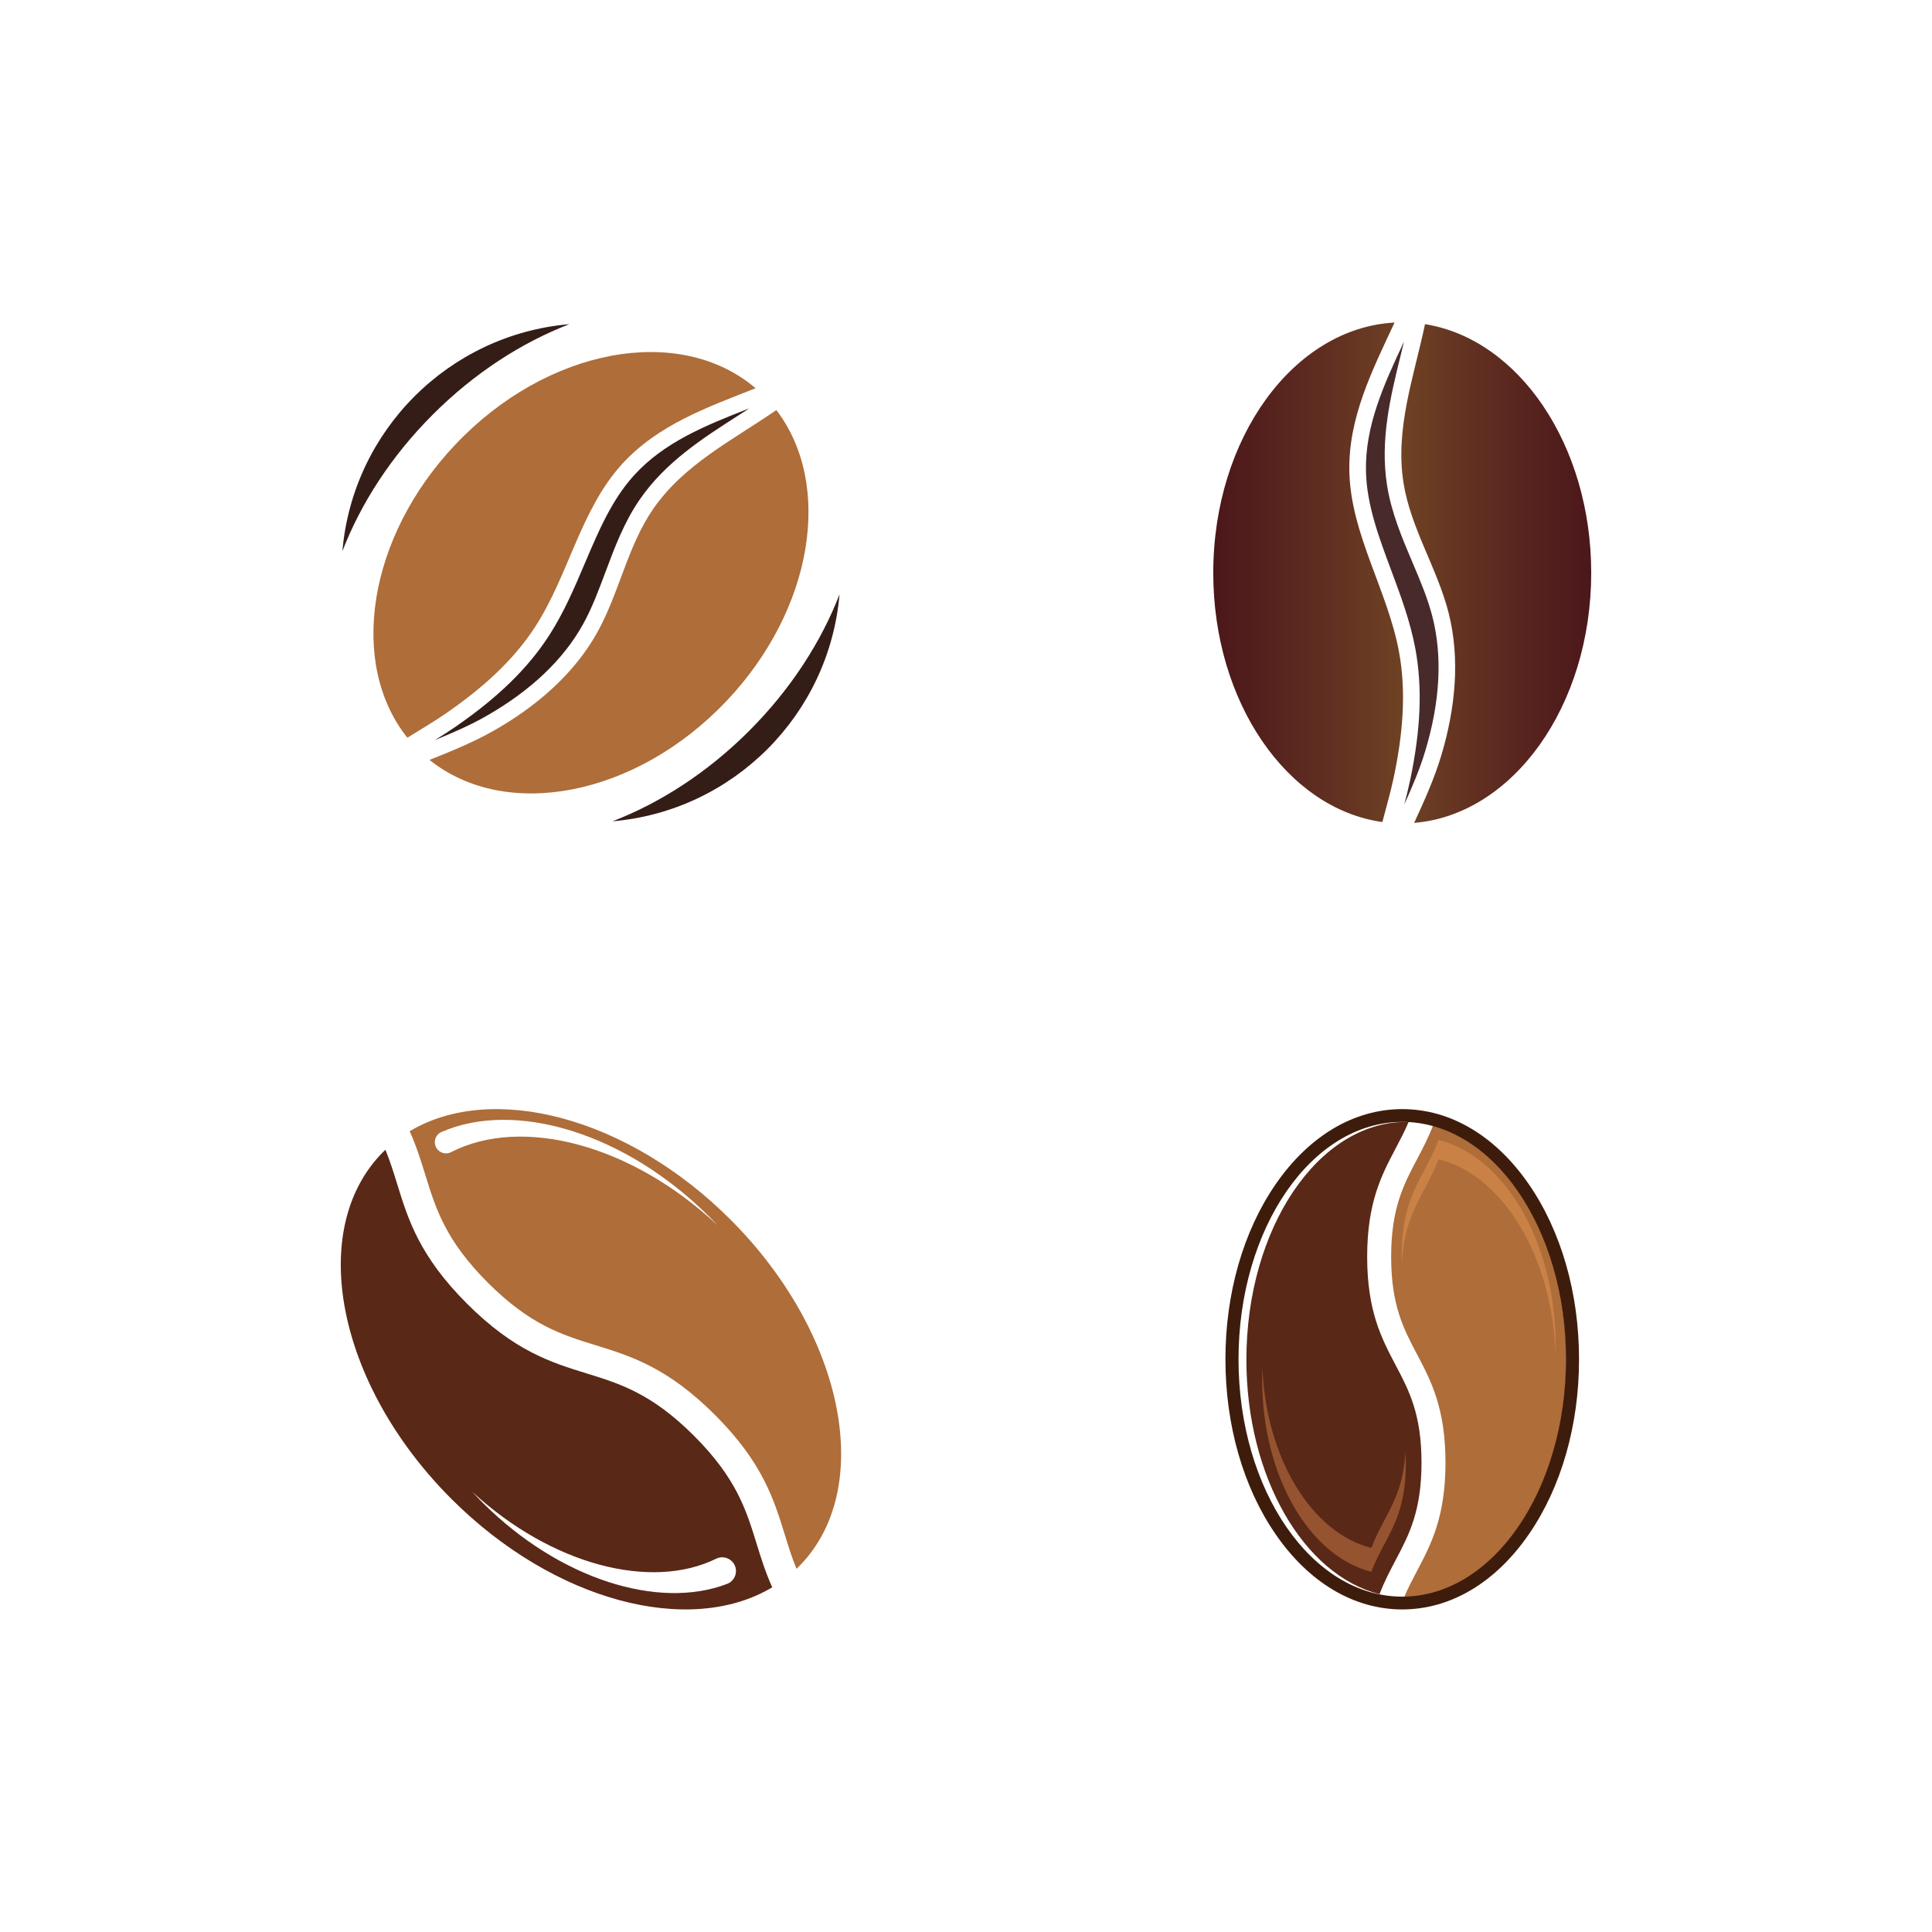 <?xml version="1.0" encoding="UTF-8"?>
<svg xmlns="http://www.w3.org/2000/svg" xmlns:xlink="http://www.w3.org/1999/xlink" width="2000" height="2000" viewBox="0 0 2000 2000">
<defs>
<clipPath id="clip-0">
<path clip-rule="nonzero" d="M 1255 333 L 1453 333 L 1453 851 L 1255 851 Z M 1255 333 "/>
</clipPath>
<clipPath id="clip-1">
<path clip-rule="nonzero" d="M 1442.941 804.059 C 1451.879 761.379 1456.238 717.16 1448.102 673.98 C 1436.18 610.68 1398.328 552.828 1396.852 488.441 C 1395.559 432.66 1420.488 383.531 1443.641 333.922 C 1339.289 339.449 1255.961 453.328 1255.961 593.039 C 1255.961 727.059 1332.648 837.34 1431.031 850.961 C 1434.988 835.578 1439.57 820.148 1442.941 804.059 Z M 1442.941 804.059 "/>
</clipPath>
<clipPath id="clip-2">
<path clip-rule="nonzero" d="M 1442.941 804.059 C 1451.879 761.379 1456.238 717.16 1448.102 673.98 C 1436.18 610.68 1398.328 552.828 1396.852 488.441 C 1395.559 432.66 1420.488 383.531 1443.641 333.922 C 1339.289 339.449 1255.961 453.328 1255.961 593.039 C 1255.961 727.059 1332.648 837.34 1431.031 850.961 C 1434.988 835.578 1439.57 820.148 1442.941 804.059 "/>
</clipPath>
<linearGradient id="linear-pattern-0" gradientUnits="userSpaceOnUse" x1="0" y1="0" x2="1.02" y2="0" gradientTransform="matrix(196.446, 0, 0, 196.446, 1255.96, 592.44)">
<stop offset="0" stop-color="rgb(29.405%, 9.125%, 10.133%)" stop-opacity="1"/>
<stop offset="0.008" stop-color="rgb(29.462%, 9.178%, 10.156%)" stop-opacity="1"/>
<stop offset="0.016" stop-color="rgb(29.575%, 9.285%, 10.2%)" stop-opacity="1"/>
<stop offset="0.023" stop-color="rgb(29.689%, 9.392%, 10.246%)" stop-opacity="1"/>
<stop offset="0.031" stop-color="rgb(29.802%, 9.5%, 10.291%)" stop-opacity="1"/>
<stop offset="0.039" stop-color="rgb(29.915%, 9.607%, 10.335%)" stop-opacity="1"/>
<stop offset="0.047" stop-color="rgb(30.028%, 9.717%, 10.379%)" stop-opacity="1"/>
<stop offset="0.055" stop-color="rgb(30.141%, 9.825%, 10.423%)" stop-opacity="1"/>
<stop offset="0.062" stop-color="rgb(30.255%, 9.935%, 10.468%)" stop-opacity="1"/>
<stop offset="0.07" stop-color="rgb(30.368%, 10.043%, 10.51%)" stop-opacity="1"/>
<stop offset="0.078" stop-color="rgb(30.481%, 10.155%, 10.555%)" stop-opacity="1"/>
<stop offset="0.086" stop-color="rgb(30.594%, 10.266%, 10.597%)" stop-opacity="1"/>
<stop offset="0.094" stop-color="rgb(30.707%, 10.376%, 10.64%)" stop-opacity="1"/>
<stop offset="0.102" stop-color="rgb(30.82%, 10.489%, 10.683%)" stop-opacity="1"/>
<stop offset="0.109" stop-color="rgb(30.933%, 10.6%, 10.725%)" stop-opacity="1"/>
<stop offset="0.117" stop-color="rgb(31.046%, 10.715%, 10.768%)" stop-opacity="1"/>
<stop offset="0.125" stop-color="rgb(31.158%, 10.828%, 10.809%)" stop-opacity="1"/>
<stop offset="0.133" stop-color="rgb(31.271%, 10.941%, 10.852%)" stop-opacity="1"/>
<stop offset="0.141" stop-color="rgb(31.384%, 11.055%, 10.893%)" stop-opacity="1"/>
<stop offset="0.148" stop-color="rgb(31.497%, 11.169%, 10.934%)" stop-opacity="1"/>
<stop offset="0.156" stop-color="rgb(31.61%, 11.285%, 10.976%)" stop-opacity="1"/>
<stop offset="0.164" stop-color="rgb(31.721%, 11.4%, 11.017%)" stop-opacity="1"/>
<stop offset="0.172" stop-color="rgb(31.834%, 11.516%, 11.057%)" stop-opacity="1"/>
<stop offset="0.18" stop-color="rgb(31.947%, 11.633%, 11.098%)" stop-opacity="1"/>
<stop offset="0.188" stop-color="rgb(32.06%, 11.751%, 11.137%)" stop-opacity="1"/>
<stop offset="0.195" stop-color="rgb(32.173%, 11.868%, 11.179%)" stop-opacity="1"/>
<stop offset="0.203" stop-color="rgb(32.285%, 11.986%, 11.218%)" stop-opacity="1"/>
<stop offset="0.211" stop-color="rgb(32.397%, 12.105%, 11.256%)" stop-opacity="1"/>
<stop offset="0.219" stop-color="rgb(32.51%, 12.224%, 11.296%)" stop-opacity="1"/>
<stop offset="0.227" stop-color="rgb(32.623%, 12.343%, 11.336%)" stop-opacity="1"/>
<stop offset="0.234" stop-color="rgb(32.736%, 12.462%, 11.375%)" stop-opacity="1"/>
<stop offset="0.242" stop-color="rgb(32.848%, 12.582%, 11.414%)" stop-opacity="1"/>
<stop offset="0.25" stop-color="rgb(32.961%, 12.703%, 11.452%)" stop-opacity="1"/>
<stop offset="0.258" stop-color="rgb(33.073%, 12.825%, 11.49%)" stop-opacity="1"/>
<stop offset="0.266" stop-color="rgb(33.185%, 12.947%, 11.528%)" stop-opacity="1"/>
<stop offset="0.273" stop-color="rgb(33.298%, 13.069%, 11.566%)" stop-opacity="1"/>
<stop offset="0.281" stop-color="rgb(33.409%, 13.193%, 11.603%)" stop-opacity="1"/>
<stop offset="0.289" stop-color="rgb(33.522%, 13.315%, 11.639%)" stop-opacity="1"/>
<stop offset="0.297" stop-color="rgb(33.633%, 13.438%, 11.678%)" stop-opacity="1"/>
<stop offset="0.305" stop-color="rgb(33.745%, 13.564%, 11.714%)" stop-opacity="1"/>
<stop offset="0.312" stop-color="rgb(33.858%, 13.689%, 11.751%)" stop-opacity="1"/>
<stop offset="0.32" stop-color="rgb(33.971%, 13.812%, 11.786%)" stop-opacity="1"/>
<stop offset="0.328" stop-color="rgb(34.082%, 13.939%, 11.823%)" stop-opacity="1"/>
<stop offset="0.336" stop-color="rgb(34.195%, 14.064%, 11.859%)" stop-opacity="1"/>
<stop offset="0.344" stop-color="rgb(34.306%, 14.191%, 11.894%)" stop-opacity="1"/>
<stop offset="0.352" stop-color="rgb(34.418%, 14.319%, 11.929%)" stop-opacity="1"/>
<stop offset="0.359" stop-color="rgb(34.531%, 14.445%, 11.964%)" stop-opacity="1"/>
<stop offset="0.367" stop-color="rgb(34.642%, 14.574%, 12%)" stop-opacity="1"/>
<stop offset="0.375" stop-color="rgb(34.753%, 14.702%, 12.033%)" stop-opacity="1"/>
<stop offset="0.383" stop-color="rgb(34.865%, 14.83%, 12.068%)" stop-opacity="1"/>
<stop offset="0.391" stop-color="rgb(34.978%, 14.96%, 12.102%)" stop-opacity="1"/>
<stop offset="0.398" stop-color="rgb(35.089%, 15.089%, 12.137%)" stop-opacity="1"/>
<stop offset="0.406" stop-color="rgb(35.2%, 15.219%, 12.17%)" stop-opacity="1"/>
<stop offset="0.414" stop-color="rgb(35.313%, 15.35%, 12.202%)" stop-opacity="1"/>
<stop offset="0.422" stop-color="rgb(35.423%, 15.482%, 12.236%)" stop-opacity="1"/>
<stop offset="0.43" stop-color="rgb(35.536%, 15.613%, 12.27%)" stop-opacity="1"/>
<stop offset="0.438" stop-color="rgb(35.648%, 15.746%, 12.302%)" stop-opacity="1"/>
<stop offset="0.445" stop-color="rgb(35.759%, 15.878%, 12.334%)" stop-opacity="1"/>
<stop offset="0.453" stop-color="rgb(35.87%, 16.011%, 12.366%)" stop-opacity="1"/>
<stop offset="0.461" stop-color="rgb(35.982%, 16.145%, 12.398%)" stop-opacity="1"/>
<stop offset="0.469" stop-color="rgb(36.095%, 16.278%, 12.43%)" stop-opacity="1"/>
<stop offset="0.477" stop-color="rgb(36.205%, 16.414%, 12.462%)" stop-opacity="1"/>
<stop offset="0.484" stop-color="rgb(36.316%, 16.548%, 12.492%)" stop-opacity="1"/>
<stop offset="0.492" stop-color="rgb(36.427%, 16.684%, 12.523%)" stop-opacity="1"/>
<stop offset="0.5" stop-color="rgb(36.539%, 16.82%, 12.553%)" stop-opacity="1"/>
<stop offset="0.508" stop-color="rgb(36.652%, 16.956%, 12.585%)" stop-opacity="1"/>
<stop offset="0.516" stop-color="rgb(36.761%, 17.093%, 12.614%)" stop-opacity="1"/>
<stop offset="0.523" stop-color="rgb(36.873%, 17.23%, 12.645%)" stop-opacity="1"/>
<stop offset="0.531" stop-color="rgb(36.984%, 17.368%, 12.674%)" stop-opacity="1"/>
<stop offset="0.539" stop-color="rgb(37.096%, 17.505%, 12.703%)" stop-opacity="1"/>
<stop offset="0.547" stop-color="rgb(37.207%, 17.644%, 12.732%)" stop-opacity="1"/>
<stop offset="0.555" stop-color="rgb(37.318%, 17.783%, 12.761%)" stop-opacity="1"/>
<stop offset="0.562" stop-color="rgb(37.428%, 17.923%, 12.79%)" stop-opacity="1"/>
<stop offset="0.57" stop-color="rgb(37.54%, 18.063%, 12.819%)" stop-opacity="1"/>
<stop offset="0.578" stop-color="rgb(37.651%, 18.204%, 12.846%)" stop-opacity="1"/>
<stop offset="0.586" stop-color="rgb(37.762%, 18.344%, 12.874%)" stop-opacity="1"/>
<stop offset="0.594" stop-color="rgb(37.872%, 18.486%, 12.901%)" stop-opacity="1"/>
<stop offset="0.602" stop-color="rgb(37.984%, 18.628%, 12.929%)" stop-opacity="1"/>
<stop offset="0.609" stop-color="rgb(38.095%, 18.77%, 12.956%)" stop-opacity="1"/>
<stop offset="0.617" stop-color="rgb(38.206%, 18.913%, 12.982%)" stop-opacity="1"/>
<stop offset="0.625" stop-color="rgb(38.316%, 19.055%, 13.01%)" stop-opacity="1"/>
<stop offset="0.633" stop-color="rgb(38.428%, 19.2%, 13.036%)" stop-opacity="1"/>
<stop offset="0.641" stop-color="rgb(38.539%, 19.344%, 13.062%)" stop-opacity="1"/>
<stop offset="0.648" stop-color="rgb(38.649%, 19.489%, 13.087%)" stop-opacity="1"/>
<stop offset="0.656" stop-color="rgb(38.76%, 19.633%, 13.113%)" stop-opacity="1"/>
<stop offset="0.664" stop-color="rgb(38.87%, 19.778%, 13.138%)" stop-opacity="1"/>
<stop offset="0.672" stop-color="rgb(38.982%, 19.925%, 13.164%)" stop-opacity="1"/>
<stop offset="0.68" stop-color="rgb(39.091%, 20.071%, 13.188%)" stop-opacity="1"/>
<stop offset="0.688" stop-color="rgb(39.203%, 20.219%, 13.213%)" stop-opacity="1"/>
<stop offset="0.695" stop-color="rgb(39.313%, 20.366%, 13.235%)" stop-opacity="1"/>
<stop offset="0.703" stop-color="rgb(39.424%, 20.514%, 13.26%)" stop-opacity="1"/>
<stop offset="0.711" stop-color="rgb(39.534%, 20.662%, 13.283%)" stop-opacity="1"/>
<stop offset="0.719" stop-color="rgb(39.644%, 20.811%, 13.307%)" stop-opacity="1"/>
<stop offset="0.727" stop-color="rgb(39.755%, 20.959%, 13.33%)" stop-opacity="1"/>
<stop offset="0.734" stop-color="rgb(39.865%, 21.109%, 13.353%)" stop-opacity="1"/>
<stop offset="0.742" stop-color="rgb(39.975%, 21.26%, 13.376%)" stop-opacity="1"/>
<stop offset="0.75" stop-color="rgb(40.085%, 21.41%, 13.397%)" stop-opacity="1"/>
<stop offset="0.758" stop-color="rgb(40.196%, 21.562%, 13.42%)" stop-opacity="1"/>
<stop offset="0.766" stop-color="rgb(40.306%, 21.713%, 13.441%)" stop-opacity="1"/>
<stop offset="0.773" stop-color="rgb(40.416%, 21.864%, 13.463%)" stop-opacity="1"/>
<stop offset="0.781" stop-color="rgb(40.527%, 22.017%, 13.484%)" stop-opacity="1"/>
<stop offset="0.789" stop-color="rgb(40.636%, 22.169%, 13.504%)" stop-opacity="1"/>
<stop offset="0.797" stop-color="rgb(40.747%, 22.324%, 13.525%)" stop-opacity="1"/>
<stop offset="0.805" stop-color="rgb(40.857%, 22.478%, 13.545%)" stop-opacity="1"/>
<stop offset="0.812" stop-color="rgb(40.967%, 22.632%, 13.565%)" stop-opacity="1"/>
<stop offset="0.82" stop-color="rgb(41.077%, 22.786%, 13.585%)" stop-opacity="1"/>
<stop offset="0.828" stop-color="rgb(41.187%, 22.942%, 13.605%)" stop-opacity="1"/>
<stop offset="0.836" stop-color="rgb(41.298%, 23.097%, 13.625%)" stop-opacity="1"/>
<stop offset="0.844" stop-color="rgb(41.408%, 23.253%, 13.643%)" stop-opacity="1"/>
<stop offset="0.852" stop-color="rgb(41.516%, 23.409%, 13.661%)" stop-opacity="1"/>
<stop offset="0.859" stop-color="rgb(41.626%, 23.566%, 13.68%)" stop-opacity="1"/>
<stop offset="0.867" stop-color="rgb(41.736%, 23.724%, 13.698%)" stop-opacity="1"/>
<stop offset="0.875" stop-color="rgb(41.847%, 23.882%, 13.716%)" stop-opacity="1"/>
<stop offset="0.883" stop-color="rgb(41.956%, 24.04%, 13.733%)" stop-opacity="1"/>
<stop offset="0.891" stop-color="rgb(42.065%, 24.199%, 13.751%)" stop-opacity="1"/>
<stop offset="0.898" stop-color="rgb(42.175%, 24.358%, 13.768%)" stop-opacity="1"/>
<stop offset="0.906" stop-color="rgb(42.285%, 24.518%, 13.785%)" stop-opacity="1"/>
<stop offset="0.914" stop-color="rgb(42.395%, 24.678%, 13.8%)" stop-opacity="1"/>
<stop offset="0.922" stop-color="rgb(42.505%, 24.838%, 13.817%)" stop-opacity="1"/>
<stop offset="0.93" stop-color="rgb(42.613%, 24.998%, 13.832%)" stop-opacity="1"/>
<stop offset="0.938" stop-color="rgb(42.723%, 25.16%, 13.849%)" stop-opacity="1"/>
<stop offset="0.945" stop-color="rgb(42.833%, 25.322%, 13.863%)" stop-opacity="1"/>
<stop offset="0.953" stop-color="rgb(42.943%, 25.485%, 13.878%)" stop-opacity="1"/>
<stop offset="0.961" stop-color="rgb(43.051%, 25.647%, 13.893%)" stop-opacity="1"/>
<stop offset="0.969" stop-color="rgb(43.161%, 25.812%, 13.907%)" stop-opacity="1"/>
<stop offset="1" stop-color="rgb(43.3%, 26.019%, 13.925%)" stop-opacity="1"/>
</linearGradient>
<clipPath id="clip-3">
<path clip-rule="nonzero" d="M 1450 335 L 1648 335 L 1648 852 L 1450 852 Z M 1450 335 "/>
</clipPath>
<clipPath id="clip-4">
<path clip-rule="nonzero" d="M 1475.18 335.578 C 1463.719 389.891 1444.059 443.449 1452.859 499.602 C 1460.23 546.52 1487.648 587.93 1499.469 633.922 C 1511.922 682.422 1506.391 734.129 1492 782.09 C 1484.762 806.23 1474.391 829.109 1463.922 851.852 C 1566.211 843.422 1647.219 730.781 1647.219 593.039 C 1647.219 460.391 1572.09 351.02 1475.18 335.578 Z M 1475.18 335.578 "/>
</clipPath>
<clipPath id="clip-5">
<path clip-rule="nonzero" d="M 1475.18 335.578 C 1463.719 389.891 1444.059 443.449 1452.859 499.602 C 1460.23 546.52 1487.648 587.93 1499.469 633.922 C 1511.922 682.422 1506.391 734.129 1492 782.09 C 1484.762 806.23 1474.391 829.109 1463.922 851.852 C 1566.211 843.422 1647.219 730.781 1647.219 593.039 C 1647.219 460.391 1572.09 351.02 1475.18 335.578 "/>
</clipPath>
<linearGradient id="linear-pattern-1" gradientUnits="userSpaceOnUse" x1="-0.034" y1="0" x2="1" y2="0" gradientTransform="matrix(196.558, 0, 0, 196.558, 1450.66, 593.72)">
<stop offset="0" stop-color="rgb(43.384%, 26.147%, 13.936%)" stop-opacity="1"/>
<stop offset="0.031" stop-color="rgb(43.384%, 26.147%, 13.936%)" stop-opacity="1"/>
<stop offset="0.039" stop-color="rgb(43.338%, 26.077%, 13.93%)" stop-opacity="1"/>
<stop offset="0.047" stop-color="rgb(43.236%, 25.925%, 13.916%)" stop-opacity="1"/>
<stop offset="0.055" stop-color="rgb(43.124%, 25.758%, 13.902%)" stop-opacity="1"/>
<stop offset="0.062" stop-color="rgb(43.015%, 25.594%, 13.887%)" stop-opacity="1"/>
<stop offset="0.07" stop-color="rgb(42.905%, 25.429%, 13.873%)" stop-opacity="1"/>
<stop offset="0.078" stop-color="rgb(42.793%, 25.264%, 13.857%)" stop-opacity="1"/>
<stop offset="0.086" stop-color="rgb(42.682%, 25.099%, 13.841%)" stop-opacity="1"/>
<stop offset="0.094" stop-color="rgb(42.57%, 24.936%, 13.826%)" stop-opacity="1"/>
<stop offset="0.102" stop-color="rgb(42.459%, 24.773%, 13.809%)" stop-opacity="1"/>
<stop offset="0.109" stop-color="rgb(42.349%, 24.609%, 13.794%)" stop-opacity="1"/>
<stop offset="0.117" stop-color="rgb(42.238%, 24.448%, 13.777%)" stop-opacity="1"/>
<stop offset="0.125" stop-color="rgb(42.126%, 24.286%, 13.759%)" stop-opacity="1"/>
<stop offset="0.133" stop-color="rgb(42.015%, 24.126%, 13.742%)" stop-opacity="1"/>
<stop offset="0.141" stop-color="rgb(41.904%, 23.965%, 13.725%)" stop-opacity="1"/>
<stop offset="0.148" stop-color="rgb(41.792%, 23.804%, 13.707%)" stop-opacity="1"/>
<stop offset="0.156" stop-color="rgb(41.681%, 23.645%, 13.689%)" stop-opacity="1"/>
<stop offset="0.164" stop-color="rgb(41.571%, 23.485%, 13.67%)" stop-opacity="1"/>
<stop offset="0.172" stop-color="rgb(41.458%, 23.326%, 13.652%)" stop-opacity="1"/>
<stop offset="0.18" stop-color="rgb(41.347%, 23.167%, 13.632%)" stop-opacity="1"/>
<stop offset="0.188" stop-color="rgb(41.235%, 23.01%, 13.614%)" stop-opacity="1"/>
<stop offset="0.195" stop-color="rgb(41.124%, 22.852%, 13.594%)" stop-opacity="1"/>
<stop offset="0.203" stop-color="rgb(41.013%, 22.696%, 13.574%)" stop-opacity="1"/>
<stop offset="0.211" stop-color="rgb(40.901%, 22.539%, 13.553%)" stop-opacity="1"/>
<stop offset="0.219" stop-color="rgb(40.788%, 22.383%, 13.533%)" stop-opacity="1"/>
<stop offset="0.227" stop-color="rgb(40.677%, 22.227%, 13.512%)" stop-opacity="1"/>
<stop offset="0.234" stop-color="rgb(40.567%, 22.072%, 13.492%)" stop-opacity="1"/>
<stop offset="0.242" stop-color="rgb(40.454%, 21.918%, 13.469%)" stop-opacity="1"/>
<stop offset="0.25" stop-color="rgb(40.343%, 21.764%, 13.448%)" stop-opacity="1"/>
<stop offset="0.258" stop-color="rgb(40.231%, 21.609%, 13.426%)" stop-opacity="1"/>
<stop offset="0.266" stop-color="rgb(40.118%, 21.457%, 13.403%)" stop-opacity="1"/>
<stop offset="0.273" stop-color="rgb(40.007%, 21.304%, 13.382%)" stop-opacity="1"/>
<stop offset="0.281" stop-color="rgb(39.896%, 21.15%, 13.359%)" stop-opacity="1"/>
<stop offset="0.289" stop-color="rgb(39.783%, 20.999%, 13.336%)" stop-opacity="1"/>
<stop offset="0.297" stop-color="rgb(39.671%, 20.848%, 13.312%)" stop-opacity="1"/>
<stop offset="0.305" stop-color="rgb(39.56%, 20.697%, 13.289%)" stop-opacity="1"/>
<stop offset="0.312" stop-color="rgb(39.447%, 20.546%, 13.264%)" stop-opacity="1"/>
<stop offset="0.32" stop-color="rgb(39.336%, 20.396%, 13.242%)" stop-opacity="1"/>
<stop offset="0.328" stop-color="rgb(39.224%, 20.247%, 13.217%)" stop-opacity="1"/>
<stop offset="0.336" stop-color="rgb(39.111%, 20.099%, 13.193%)" stop-opacity="1"/>
<stop offset="0.344" stop-color="rgb(39%, 19.949%, 13.167%)" stop-opacity="1"/>
<stop offset="0.352" stop-color="rgb(38.887%, 19.801%, 13.142%)" stop-opacity="1"/>
<stop offset="0.359" stop-color="rgb(38.776%, 19.655%, 13.116%)" stop-opacity="1"/>
<stop offset="0.367" stop-color="rgb(38.663%, 19.507%, 13.091%)" stop-opacity="1"/>
<stop offset="0.375" stop-color="rgb(38.551%, 19.36%, 13.065%)" stop-opacity="1"/>
<stop offset="0.383" stop-color="rgb(38.438%, 19.214%, 13.039%)" stop-opacity="1"/>
<stop offset="0.391" stop-color="rgb(38.325%, 19.067%, 13.011%)" stop-opacity="1"/>
<stop offset="0.398" stop-color="rgb(38.213%, 18.922%, 12.985%)" stop-opacity="1"/>
<stop offset="0.406" stop-color="rgb(38.101%, 18.777%, 12.958%)" stop-opacity="1"/>
<stop offset="0.414" stop-color="rgb(37.988%, 18.634%, 12.93%)" stop-opacity="1"/>
<stop offset="0.422" stop-color="rgb(37.877%, 18.489%, 12.903%)" stop-opacity="1"/>
<stop offset="0.43" stop-color="rgb(37.764%, 18.347%, 12.875%)" stop-opacity="1"/>
<stop offset="0.438" stop-color="rgb(37.651%, 18.204%, 12.846%)" stop-opacity="1"/>
<stop offset="0.445" stop-color="rgb(37.538%, 18.062%, 12.817%)" stop-opacity="1"/>
<stop offset="0.453" stop-color="rgb(37.427%, 17.92%, 12.79%)" stop-opacity="1"/>
<stop offset="0.461" stop-color="rgb(37.314%, 17.776%, 12.759%)" stop-opacity="1"/>
<stop offset="0.469" stop-color="rgb(37.201%, 17.636%, 12.73%)" stop-opacity="1"/>
<stop offset="0.477" stop-color="rgb(37.088%, 17.496%, 12.701%)" stop-opacity="1"/>
<stop offset="0.484" stop-color="rgb(36.975%, 17.355%, 12.671%)" stop-opacity="1"/>
<stop offset="0.492" stop-color="rgb(36.862%, 17.216%, 12.642%)" stop-opacity="1"/>
<stop offset="0.5" stop-color="rgb(36.749%, 17.078%, 12.611%)" stop-opacity="1"/>
<stop offset="0.508" stop-color="rgb(36.636%, 16.939%, 12.581%)" stop-opacity="1"/>
<stop offset="0.516" stop-color="rgb(36.523%, 16.801%, 12.55%)" stop-opacity="1"/>
<stop offset="0.523" stop-color="rgb(36.412%, 16.663%, 12.518%)" stop-opacity="1"/>
<stop offset="0.531" stop-color="rgb(36.298%, 16.525%, 12.488%)" stop-opacity="1"/>
<stop offset="0.539" stop-color="rgb(36.185%, 16.389%, 12.456%)" stop-opacity="1"/>
<stop offset="0.547" stop-color="rgb(36.072%, 16.254%, 12.424%)" stop-opacity="1"/>
<stop offset="0.555" stop-color="rgb(35.959%, 16.116%, 12.392%)" stop-opacity="1"/>
<stop offset="0.562" stop-color="rgb(35.846%, 15.982%, 12.36%)" stop-opacity="1"/>
<stop offset="0.57" stop-color="rgb(35.733%, 15.848%, 12.326%)" stop-opacity="1"/>
<stop offset="0.578" stop-color="rgb(35.62%, 15.712%, 12.294%)" stop-opacity="1"/>
<stop offset="0.586" stop-color="rgb(35.506%, 15.579%, 12.26%)" stop-opacity="1"/>
<stop offset="0.594" stop-color="rgb(35.394%, 15.445%, 12.227%)" stop-opacity="1"/>
<stop offset="0.602" stop-color="rgb(35.28%, 15.312%, 12.193%)" stop-opacity="1"/>
<stop offset="0.609" stop-color="rgb(35.167%, 15.181%, 12.16%)" stop-opacity="1"/>
<stop offset="0.617" stop-color="rgb(35.054%, 15.048%, 12.126%)" stop-opacity="1"/>
<stop offset="0.625" stop-color="rgb(34.94%, 14.917%, 12.091%)" stop-opacity="1"/>
<stop offset="0.633" stop-color="rgb(34.827%, 14.786%, 12.056%)" stop-opacity="1"/>
<stop offset="0.641" stop-color="rgb(34.714%, 14.656%, 12.021%)" stop-opacity="1"/>
<stop offset="0.648" stop-color="rgb(34.599%, 14.525%, 11.986%)" stop-opacity="1"/>
<stop offset="0.656" stop-color="rgb(34.486%, 14.395%, 11.951%)" stop-opacity="1"/>
<stop offset="0.664" stop-color="rgb(34.373%, 14.267%, 11.916%)" stop-opacity="1"/>
<stop offset="0.672" stop-color="rgb(34.259%, 14.139%, 11.879%)" stop-opacity="1"/>
<stop offset="0.68" stop-color="rgb(34.146%, 14.011%, 11.842%)" stop-opacity="1"/>
<stop offset="0.688" stop-color="rgb(34.033%, 13.882%, 11.807%)" stop-opacity="1"/>
<stop offset="0.695" stop-color="rgb(33.919%, 13.756%, 11.769%)" stop-opacity="1"/>
<stop offset="0.703" stop-color="rgb(33.806%, 13.629%, 11.732%)" stop-opacity="1"/>
<stop offset="0.711" stop-color="rgb(33.691%, 13.504%, 11.696%)" stop-opacity="1"/>
<stop offset="0.719" stop-color="rgb(33.577%, 13.377%, 11.658%)" stop-opacity="1"/>
<stop offset="0.727" stop-color="rgb(33.464%, 13.252%, 11.621%)" stop-opacity="1"/>
<stop offset="0.734" stop-color="rgb(33.351%, 13.127%, 11.583%)" stop-opacity="1"/>
<stop offset="0.742" stop-color="rgb(33.237%, 13.004%, 11.545%)" stop-opacity="1"/>
<stop offset="0.75" stop-color="rgb(33.122%, 12.88%, 11.507%)" stop-opacity="1"/>
<stop offset="0.758" stop-color="rgb(33.009%, 12.756%, 11.469%)" stop-opacity="1"/>
<stop offset="0.766" stop-color="rgb(32.895%, 12.634%, 11.429%)" stop-opacity="1"/>
<stop offset="0.773" stop-color="rgb(32.78%, 12.512%, 11.391%)" stop-opacity="1"/>
<stop offset="0.781" stop-color="rgb(32.668%, 12.39%, 11.351%)" stop-opacity="1"/>
<stop offset="0.789" stop-color="rgb(32.553%, 12.268%, 11.311%)" stop-opacity="1"/>
<stop offset="0.797" stop-color="rgb(32.439%, 12.148%, 11.272%)" stop-opacity="1"/>
<stop offset="0.805" stop-color="rgb(32.324%, 12.027%, 11.232%)" stop-opacity="1"/>
<stop offset="0.812" stop-color="rgb(32.211%, 11.908%, 11.191%)" stop-opacity="1"/>
<stop offset="0.82" stop-color="rgb(32.097%, 11.787%, 11.151%)" stop-opacity="1"/>
<stop offset="0.828" stop-color="rgb(31.982%, 11.67%, 11.11%)" stop-opacity="1"/>
<stop offset="0.836" stop-color="rgb(31.87%, 11.551%, 11.069%)" stop-opacity="1"/>
<stop offset="0.844" stop-color="rgb(31.754%, 11.433%, 11.028%)" stop-opacity="1"/>
<stop offset="0.852" stop-color="rgb(31.639%, 11.316%, 10.986%)" stop-opacity="1"/>
<stop offset="0.859" stop-color="rgb(31.526%, 11.198%, 10.945%)" stop-opacity="1"/>
<stop offset="0.867" stop-color="rgb(31.412%, 11.082%, 10.902%)" stop-opacity="1"/>
<stop offset="0.875" stop-color="rgb(31.297%, 10.966%, 10.861%)" stop-opacity="1"/>
<stop offset="0.883" stop-color="rgb(31.183%, 10.852%, 10.818%)" stop-opacity="1"/>
<stop offset="0.891" stop-color="rgb(31.068%, 10.736%, 10.776%)" stop-opacity="1"/>
<stop offset="0.898" stop-color="rgb(30.954%, 10.622%, 10.733%)" stop-opacity="1"/>
<stop offset="0.906" stop-color="rgb(30.84%, 10.509%, 10.69%)" stop-opacity="1"/>
<stop offset="0.914" stop-color="rgb(30.725%, 10.394%, 10.646%)" stop-opacity="1"/>
<stop offset="0.922" stop-color="rgb(30.611%, 10.281%, 10.603%)" stop-opacity="1"/>
<stop offset="0.93" stop-color="rgb(30.496%, 10.168%, 10.559%)" stop-opacity="1"/>
<stop offset="0.938" stop-color="rgb(30.38%, 10.057%, 10.515%)" stop-opacity="1"/>
<stop offset="0.945" stop-color="rgb(30.266%, 9.946%, 10.472%)" stop-opacity="1"/>
<stop offset="0.953" stop-color="rgb(30.151%, 9.834%, 10.428%)" stop-opacity="1"/>
<stop offset="0.961" stop-color="rgb(30.037%, 9.724%, 10.382%)" stop-opacity="1"/>
<stop offset="0.969" stop-color="rgb(29.922%, 9.615%, 10.338%)" stop-opacity="1"/>
<stop offset="0.977" stop-color="rgb(29.808%, 9.505%, 10.292%)" stop-opacity="1"/>
<stop offset="0.984" stop-color="rgb(29.692%, 9.396%, 10.248%)" stop-opacity="1"/>
<stop offset="0.992" stop-color="rgb(29.578%, 9.286%, 10.202%)" stop-opacity="1"/>
<stop offset="1" stop-color="rgb(29.463%, 9.18%, 10.156%)" stop-opacity="1"/>
</linearGradient>
</defs>
<rect x="-200" y="-200" width="2400" height="2400" fill="rgb(100%, 100%, 100%)" fill-opacity="1"/>
<path fill-rule="nonzero" fill="rgb(34.776%, 15.816%, 9.099%)" fill-opacity="1" d="M 752.691 1639.641 C 682.066 1666.762 579.078 1635.012 499.332 1555.262 C 495.715 1551.641 492.211 1547.969 488.793 1544.27 C 570.922 1619.969 673.945 1646.73 741.492 1613.52 C 746.91 1610.859 753.434 1612.02 757.703 1616.281 C 765 1623.578 762.324 1635.941 752.691 1639.641 Z M 718.477 1486.379 C 674.66 1442.57 641.91 1432.449 607.234 1421.738 C 570.52 1410.398 532.559 1398.68 483.379 1349.488 C 434.195 1300.309 422.469 1262.352 411.133 1225.641 C 407.469 1213.781 403.871 1202.141 398.977 1190.211 C 398.277 1190.879 397.57 1191.539 396.883 1192.23 C 317.07 1272.039 348.578 1432.941 467.254 1551.621 C 573.66 1658.02 713.996 1694.34 799.406 1643.191 C 792.309 1627.359 787.676 1612.391 783.117 1597.621 C 772.406 1562.949 762.289 1530.199 718.477 1486.379 "/>
<path fill-rule="nonzero" fill="rgb(68.251%, 42.937%, 22.321%)" fill-opacity="1" d="M 467.043 1192.68 C 462.559 1194.98 457.109 1194.148 453.547 1190.578 C 447.82 1184.859 449.57 1175.102 456.992 1171.852 C 532.832 1138.609 646.863 1172.191 734.648 1259.969 C 737.52 1262.84 740.32 1265.738 743.074 1268.672 C 653.684 1184.621 540.254 1155.102 467.043 1192.68 Z M 756.27 1262.602 C 649.863 1156.199 509.523 1119.891 424.113 1171.039 C 431.215 1186.859 435.844 1201.828 440.402 1216.602 C 451.113 1251.27 461.227 1284.02 505.039 1327.828 C 548.855 1371.641 581.605 1381.762 616.277 1392.469 C 652.992 1403.809 690.953 1415.539 740.137 1464.719 C 789.32 1513.898 801.047 1551.871 812.387 1588.578 C 816.051 1600.441 819.648 1612.078 824.547 1624.012 C 825.246 1623.34 825.953 1622.68 826.645 1621.988 C 906.453 1542.18 874.945 1381.281 756.27 1262.602 "/>
<path fill-rule="nonzero" fill="rgb(34.776%, 15.816%, 9.099%)" fill-opacity="1" d="M 1444.852 1614.852 C 1458.578 1588.852 1471.539 1564.289 1471.539 1514.102 C 1471.539 1463.898 1458.578 1439.352 1444.852 1413.352 C 1430.32 1385.82 1415.289 1357.359 1415.289 1301.012 C 1415.289 1244.672 1430.32 1216.211 1444.852 1188.68 C 1449.551 1179.789 1454.148 1171.07 1458.18 1161.43 C 1457.398 1161.41 1456.609 1161.379 1455.828 1161.379 C 1364.391 1161.379 1290.27 1271.602 1290.27 1407.559 C 1290.27 1529.461 1349.859 1630.648 1428.078 1650.281 C 1433.078 1637.148 1439.012 1625.922 1444.852 1614.852 "/>
<path fill-rule="nonzero" fill="rgb(68.251%, 42.937%, 22.321%)" fill-opacity="1" d="M 1483.57 1164.84 C 1478.57 1177.969 1472.648 1189.199 1466.801 1200.27 C 1453.07 1226.27 1440.109 1250.82 1440.109 1301.012 C 1440.109 1351.211 1453.07 1375.762 1466.801 1401.762 C 1481.328 1429.289 1496.359 1457.75 1496.359 1514.102 C 1496.359 1570.441 1481.328 1598.91 1466.801 1626.43 C 1462.102 1635.328 1457.5 1644.051 1453.469 1653.691 C 1454.25 1653.711 1455.039 1653.738 1455.828 1653.738 C 1547.262 1653.738 1621.379 1543.52 1621.379 1407.559 C 1621.379 1285.66 1561.789 1184.469 1483.57 1164.84 "/>
<path fill-rule="nonzero" fill="rgb(58.534%, 32.808%, 18.835%)" fill-opacity="1" d="M 1433.359 1573.32 C 1428.559 1582.41 1423.699 1591.621 1419.609 1602.391 C 1358.109 1586.961 1310.672 1510.078 1306.82 1415.691 C 1306.66 1419.77 1306.559 1423.879 1306.559 1428.02 C 1306.559 1528.012 1355.441 1611.02 1419.609 1627.121 C 1423.699 1616.34 1428.559 1607.129 1433.359 1598.051 C 1444.621 1576.73 1455.262 1556.578 1455.262 1515.41 C 1455.262 1511.059 1455.129 1506.949 1454.898 1503.051 C 1452.988 1536.109 1443.43 1554.25 1433.359 1573.32 "/>
<path fill-rule="nonzero" fill="rgb(79.181%, 50.412%, 27.528%)" fill-opacity="1" d="M 1474.469 1231.141 C 1479.621 1221.391 1484.828 1211.512 1489.23 1199.961 C 1555.898 1216.691 1607.191 1300.738 1610.352 1403.48 C 1610.449 1400.219 1610.5 1396.961 1610.5 1393.672 C 1610.5 1286.391 1558.07 1197.352 1489.23 1180.07 C 1484.828 1191.629 1479.621 1201.512 1474.469 1211.25 C 1462.391 1234.129 1450.98 1255.73 1450.98 1299.91 C 1450.98 1303.359 1451.059 1306.66 1451.199 1309.852 C 1452.781 1272.25 1463.34 1252.219 1474.469 1231.141 "/>
<path fill-rule="nonzero" fill="rgb(24.352%, 11.227%, 4.871%)" fill-opacity="1" d="M 1451.59 1652.84 C 1357.988 1652.84 1282.109 1542.82 1282.109 1407.109 C 1282.109 1271.398 1357.988 1161.379 1451.59 1161.379 C 1545.191 1161.379 1621.07 1271.398 1621.07 1407.109 C 1621.07 1542.82 1545.191 1652.84 1451.59 1652.84 Z M 1582.672 1225.961 C 1548.059 1175.781 1501.512 1148.148 1451.59 1148.148 C 1401.672 1148.148 1355.121 1175.781 1320.512 1225.961 C 1287.012 1274.531 1268.559 1338.871 1268.559 1407.109 C 1268.559 1475.352 1287.012 1539.691 1320.512 1588.262 C 1355.121 1638.441 1401.672 1666.078 1451.59 1666.078 C 1501.512 1666.078 1548.059 1638.441 1582.672 1588.262 C 1616.172 1539.691 1634.621 1475.352 1634.621 1407.109 C 1634.621 1338.871 1616.172 1274.531 1582.672 1225.961 "/>
<g clip-path="url(#clip-0)">
<g clip-path="url(#clip-1)">
<g clip-path="url(#clip-2)">
<path fill-rule="nonzero" fill="url(#linear-pattern-0)" d="M 1255.961 333.922 L 1255.961 850.961 L 1456.238 850.961 L 1456.238 333.922 Z M 1255.961 333.922 "/>
</g>
</g>
</g>
<g clip-path="url(#clip-3)">
<g clip-path="url(#clip-4)">
<g clip-path="url(#clip-5)">
<path fill-rule="nonzero" fill="url(#linear-pattern-1)" d="M 1444.059 335.578 L 1444.059 851.852 L 1647.219 851.852 L 1647.219 335.578 Z M 1444.059 335.578 "/>
</g>
</g>
</g>
<path fill-rule="nonzero" fill="rgb(28.38%, 16.586%, 16.922%)" fill-opacity="1" d="M 1453.66 832.898 C 1455.84 824.68 1457.969 816.262 1459.789 807.59 C 1470.93 754.43 1472.59 710.961 1465.02 670.789 C 1459.75 642.84 1449.809 616.199 1440.191 590.43 C 1427.16 555.539 1414.852 522.57 1414.059 488.051 C 1412.969 440.898 1432.41 398.422 1453.41 353.648 C 1452.281 358.371 1451.109 363.109 1449.941 367.891 C 1439.391 410.852 1428.48 455.281 1435.859 502.27 C 1440.309 530.672 1451.352 556.672 1462.031 581.82 C 1470.199 601.07 1477.93 619.25 1482.789 638.211 C 1493.32 679.199 1490.871 725.941 1475.512 777.141 C 1469.84 796.039 1461.91 814.691 1453.66 832.898 "/>
<path fill-rule="nonzero" fill="rgb(68.251%, 42.937%, 22.321%)" fill-opacity="1" d="M 751.879 725.871 C 842.039 630.859 862.574 501.461 803.652 424.52 C 758.527 455.641 708.031 480.641 676.18 526.84 C 649.559 565.449 641.062 613.75 618.258 654.73 C 594.219 697.93 555.105 731.211 512.199 755.781 C 490.602 768.148 467.625 777.488 444.66 786.66 C 523.672 850.16 658.254 824.531 751.879 725.871 "/>
<path fill-rule="nonzero" fill="rgb(20.731%, 11.649%, 8.997%)" fill-opacity="1" d="M 605.359 583.281 C 594.734 608.281 583.754 634.121 568.523 657.719 C 546.641 691.641 515.902 721.648 471.793 752.16 C 464.602 757.129 457.344 761.711 450.199 766.121 C 468.484 758.68 486.84 750.719 503.754 741.031 C 549.555 714.801 583.082 682.988 603.402 646.469 C 612.801 629.578 619.629 611.309 626.859 591.961 C 636.305 566.691 646.066 540.57 662.184 517.191 C 688.84 478.52 726.852 454.121 763.613 430.512 C 767.695 427.891 771.758 425.281 775.773 422.672 C 730.305 440.461 687.508 457.68 656.23 492.191 C 633.336 517.461 619.742 549.43 605.359 583.281 "/>
<path fill-rule="nonzero" fill="rgb(68.251%, 42.937%, 22.321%)" fill-opacity="1" d="M 471.629 459.93 C 380.527 555.93 360.508 687.039 421.715 763.672 C 435.012 755.352 448.77 747.41 462.121 738.172 C 497.539 713.68 530.719 684.969 554.242 648.512 C 588.723 595.07 600.93 527.898 643.637 480.77 C 680.633 439.949 731.879 421.699 782.188 401.898 C 703.68 334.93 566.586 359.859 471.629 459.93 "/>
<path fill-rule="nonzero" fill="rgb(20.731%, 11.649%, 8.997%)" fill-opacity="1" d="M 448.035 429.16 C 491.074 386.121 540.039 354.629 589.434 335.578 C 464.605 346.27 365.141 445.73 354.449 570.559 C 373.508 521.172 404.992 472.199 448.035 429.16 "/>
<path fill-rule="nonzero" fill="rgb(20.731%, 11.649%, 8.997%)" fill-opacity="1" d="M 775.488 756.621 C 732.449 799.66 683.484 831.141 634.094 850.199 C 758.922 839.512 858.383 740.039 869.074 615.219 C 850.016 664.609 818.531 713.57 775.488 756.621 "/>
</svg>
